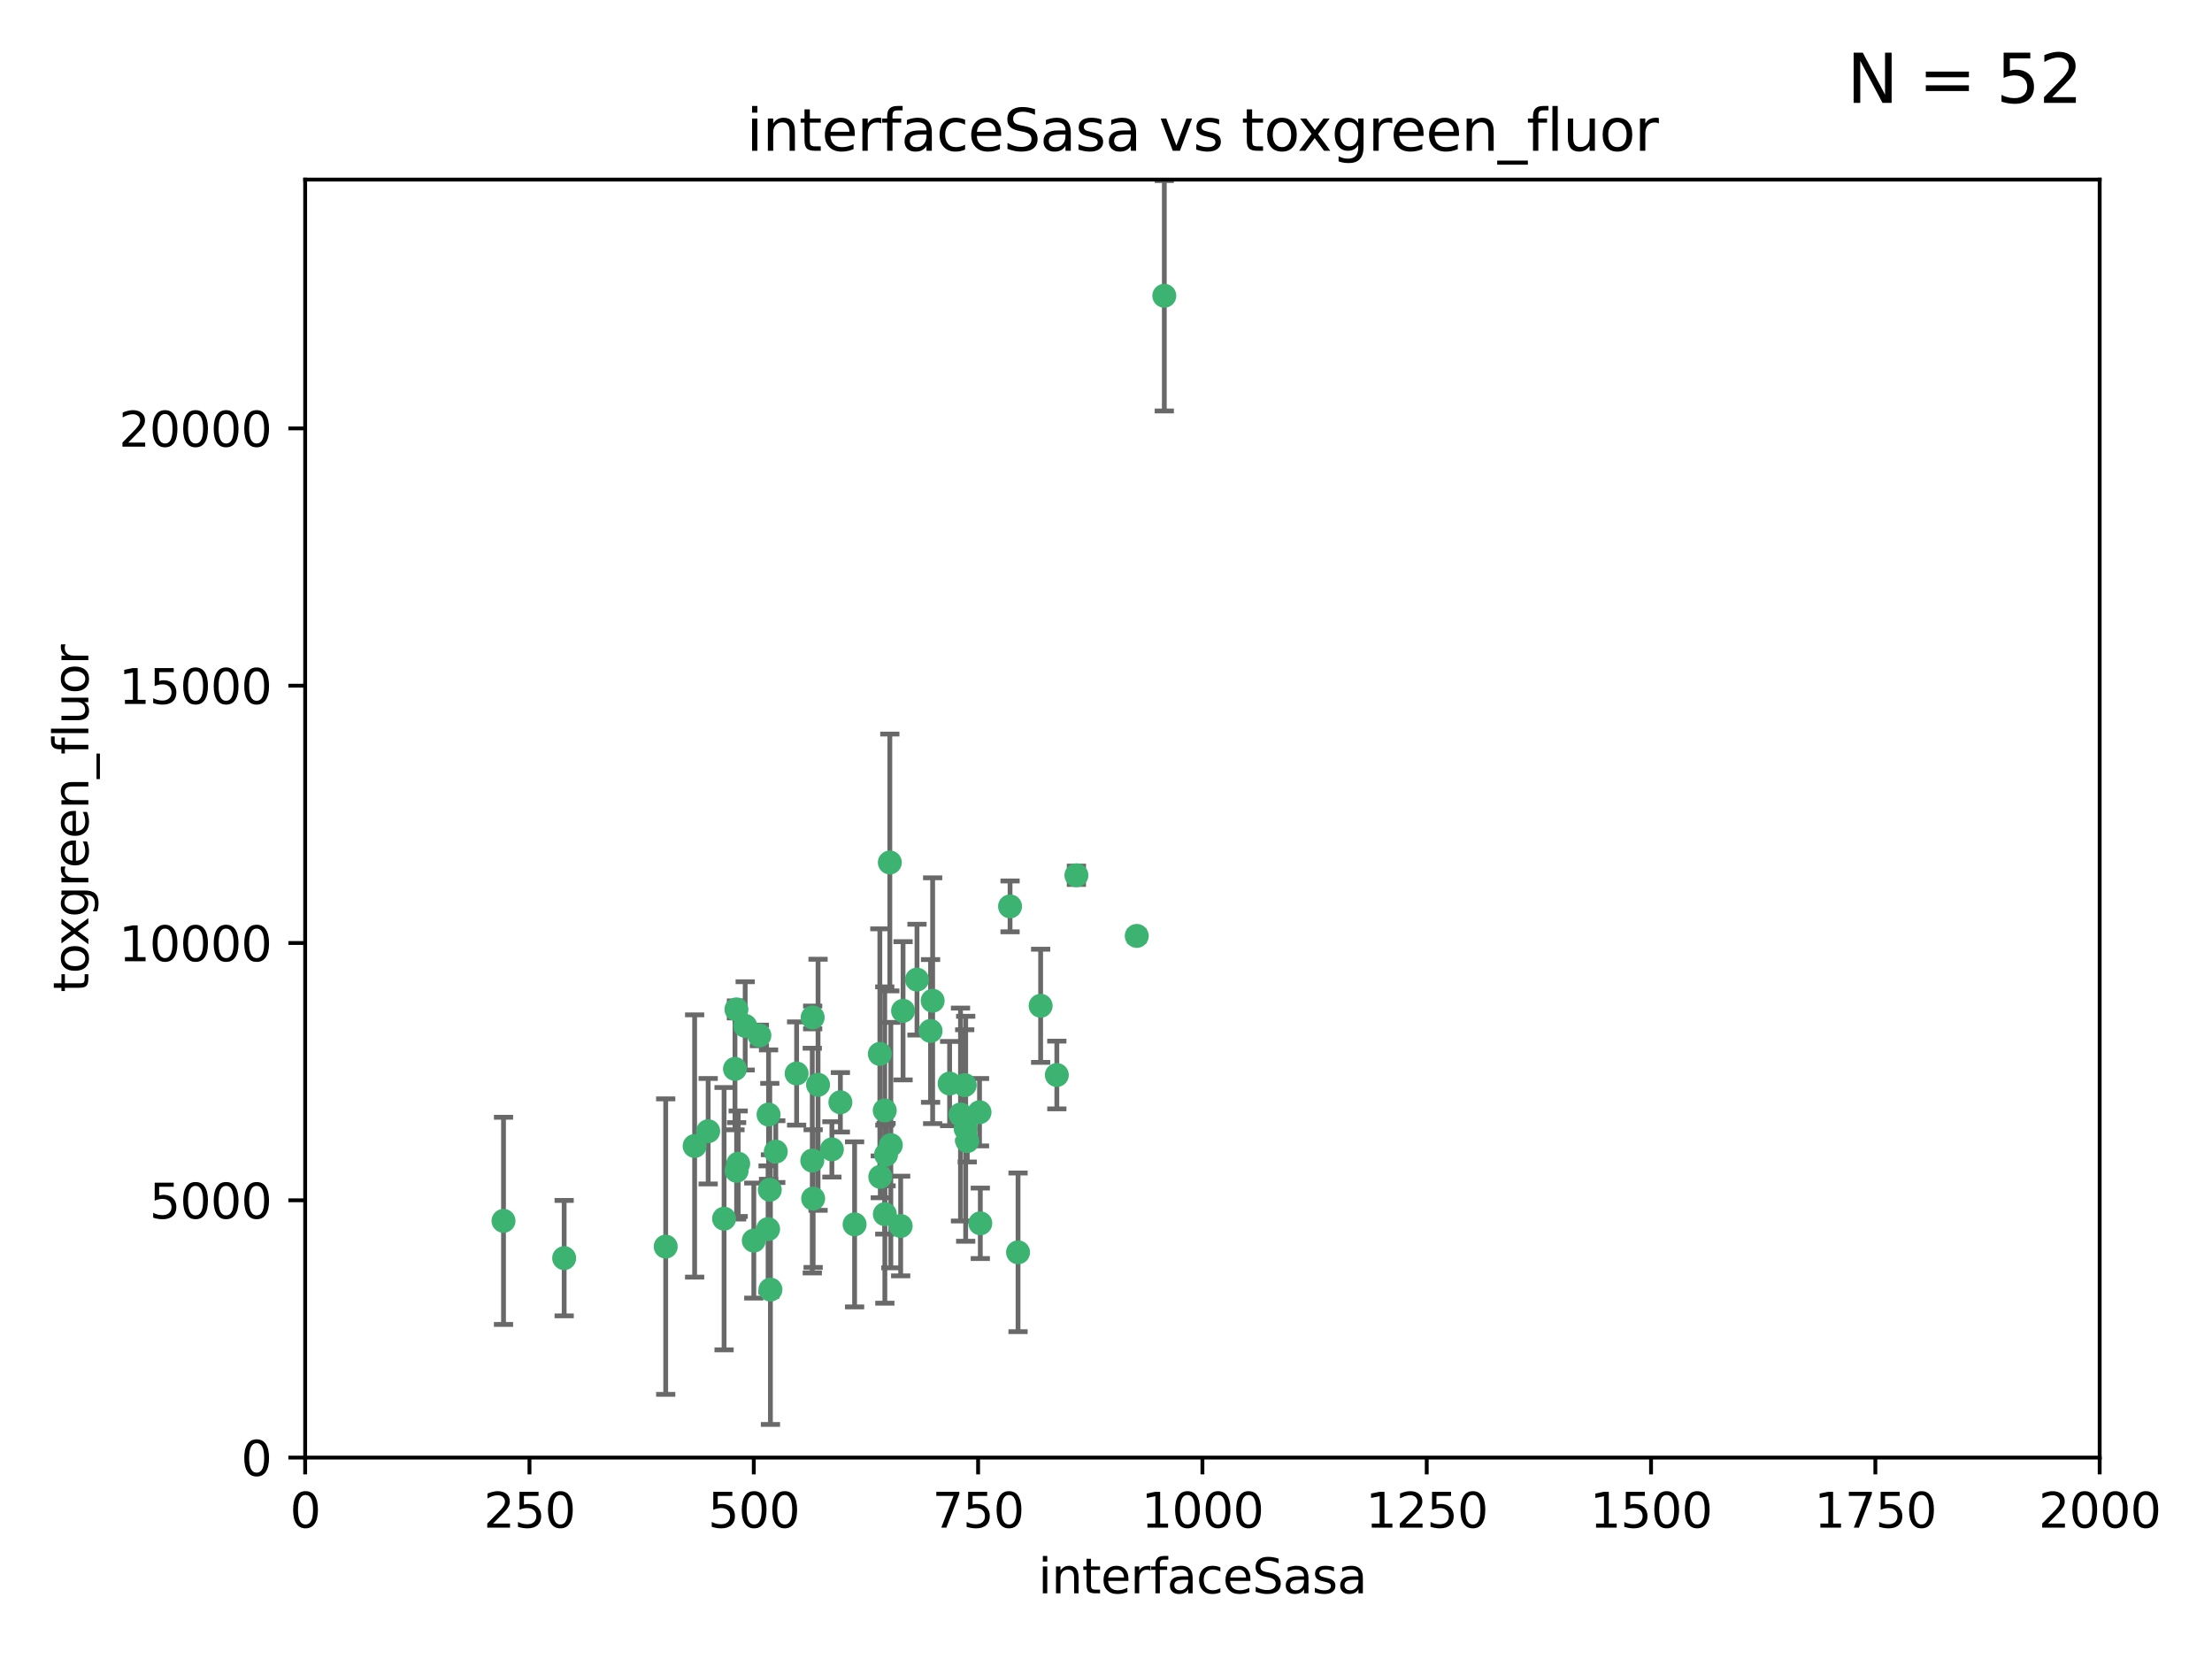 <?xml version="1.0" encoding="utf-8" standalone="no"?>
<!DOCTYPE svg PUBLIC "-//W3C//DTD SVG 1.1//EN"
  "http://www.w3.org/Graphics/SVG/1.1/DTD/svg11.dtd">
<svg xmlns:xlink="http://www.w3.org/1999/xlink" width="460.8pt" height="345.6pt" viewBox="0 0 460.8 345.6" xmlns="http://www.w3.org/2000/svg" version="1.1">
 <defs>
  <style type="text/css">*{stroke-linejoin: round; stroke-linecap: butt}</style>
 </defs>
 <g id="figure_1">
  <g id="patch_1">
   <path d="M 0 345.6 
L 460.8 345.6 
L 460.8 0 
L 0 0 
z
" style="fill: #ffffff"/>
  </g>
  <g id="axes_1">
   <g id="patch_2">
    <path d="M 63.571 303.64 
L 437.4 303.64 
L 437.4 37.411 
L 63.571 37.411 
z
" style="fill: #ffffff"/>
   </g>
   <g id="PathCollection_1">
    <defs>
     <path id="mbd1abf77a3" d="M 0 1.118 
C 0.297 1.118 0.581 1 0.791 0.791 
C 1 0.581 1.118 0.297 1.118 0 
C 1.118 -0.297 1 -0.581 0.791 -0.791 
C 0.581 -1 0.297 -1.118 0 -1.118 
C -0.297 -1.118 -0.581 -1 -0.791 -0.791 
C -1 -0.581 -1.118 -0.297 -1.118 0 
C -1.118 0.297 -1 0.581 -0.791 0.791 
C -0.581 1 -0.297 1.118 0 1.118 
z
" style="stroke: #3cb371"/>
    </defs>
    <g clip-path="url(#p989063dfc0)">
     <use xlink:href="#mbd1abf77a3" x="242.546" y="61.614" style="fill: #3cb371; stroke: #3cb371"/>
     <use xlink:href="#mbd1abf77a3" x="224.235" y="182.332" style="fill: #3cb371; stroke: #3cb371"/>
     <use xlink:href="#mbd1abf77a3" x="212.077" y="260.882" style="fill: #3cb371; stroke: #3cb371"/>
     <use xlink:href="#mbd1abf77a3" x="201.501" y="237.705" style="fill: #3cb371; stroke: #3cb371"/>
     <use xlink:href="#mbd1abf77a3" x="216.785" y="209.523" style="fill: #3cb371; stroke: #3cb371"/>
     <use xlink:href="#mbd1abf77a3" x="220.157" y="223.946" style="fill: #3cb371; stroke: #3cb371"/>
     <use xlink:href="#mbd1abf77a3" x="160.361" y="247.854" style="fill: #3cb371; stroke: #3cb371"/>
     <use xlink:href="#mbd1abf77a3" x="188.124" y="210.567" style="fill: #3cb371; stroke: #3cb371"/>
     <use xlink:href="#mbd1abf77a3" x="236.807" y="194.97" style="fill: #3cb371; stroke: #3cb371"/>
     <use xlink:href="#mbd1abf77a3" x="150.838" y="253.874" style="fill: #3cb371; stroke: #3cb371"/>
     <use xlink:href="#mbd1abf77a3" x="183.29" y="219.551" style="fill: #3cb371; stroke: #3cb371"/>
     <use xlink:href="#mbd1abf77a3" x="204.215" y="254.837" style="fill: #3cb371; stroke: #3cb371"/>
     <use xlink:href="#mbd1abf77a3" x="184.309" y="231.332" style="fill: #3cb371; stroke: #3cb371"/>
     <use xlink:href="#mbd1abf77a3" x="201.17" y="235.142" style="fill: #3cb371; stroke: #3cb371"/>
     <use xlink:href="#mbd1abf77a3" x="197.821" y="225.726" style="fill: #3cb371; stroke: #3cb371"/>
     <use xlink:href="#mbd1abf77a3" x="178.028" y="255.06" style="fill: #3cb371; stroke: #3cb371"/>
     <use xlink:href="#mbd1abf77a3" x="175.066" y="229.629" style="fill: #3cb371; stroke: #3cb371"/>
     <use xlink:href="#mbd1abf77a3" x="193.852" y="214.763" style="fill: #3cb371; stroke: #3cb371"/>
     <use xlink:href="#mbd1abf77a3" x="183.381" y="245.158" style="fill: #3cb371; stroke: #3cb371"/>
     <use xlink:href="#mbd1abf77a3" x="153.451" y="243.9" style="fill: #3cb371; stroke: #3cb371"/>
     <use xlink:href="#mbd1abf77a3" x="169.213" y="241.77" style="fill: #3cb371; stroke: #3cb371"/>
     <use xlink:href="#mbd1abf77a3" x="184.581" y="240.53" style="fill: #3cb371; stroke: #3cb371"/>
     <use xlink:href="#mbd1abf77a3" x="184.331" y="252.93" style="fill: #3cb371; stroke: #3cb371"/>
     <use xlink:href="#mbd1abf77a3" x="158.193" y="215.703" style="fill: #3cb371; stroke: #3cb371"/>
     <use xlink:href="#mbd1abf77a3" x="191.024" y="204.074" style="fill: #3cb371; stroke: #3cb371"/>
     <use xlink:href="#mbd1abf77a3" x="170.415" y="225.982" style="fill: #3cb371; stroke: #3cb371"/>
     <use xlink:href="#mbd1abf77a3" x="160.494" y="268.646" style="fill: #3cb371; stroke: #3cb371"/>
     <use xlink:href="#mbd1abf77a3" x="185.576" y="238.546" style="fill: #3cb371; stroke: #3cb371"/>
     <use xlink:href="#mbd1abf77a3" x="161.606" y="239.903" style="fill: #3cb371; stroke: #3cb371"/>
     <use xlink:href="#mbd1abf77a3" x="210.413" y="188.817" style="fill: #3cb371; stroke: #3cb371"/>
     <use xlink:href="#mbd1abf77a3" x="169.294" y="211.954" style="fill: #3cb371; stroke: #3cb371"/>
     <use xlink:href="#mbd1abf77a3" x="147.524" y="235.652" style="fill: #3cb371; stroke: #3cb371"/>
     <use xlink:href="#mbd1abf77a3" x="187.626" y="255.398" style="fill: #3cb371; stroke: #3cb371"/>
     <use xlink:href="#mbd1abf77a3" x="194.288" y="208.467" style="fill: #3cb371; stroke: #3cb371"/>
     <use xlink:href="#mbd1abf77a3" x="155.238" y="213.709" style="fill: #3cb371; stroke: #3cb371"/>
     <use xlink:href="#mbd1abf77a3" x="153.778" y="242.42" style="fill: #3cb371; stroke: #3cb371"/>
     <use xlink:href="#mbd1abf77a3" x="200.09" y="232.178" style="fill: #3cb371; stroke: #3cb371"/>
     <use xlink:href="#mbd1abf77a3" x="169.393" y="249.688" style="fill: #3cb371; stroke: #3cb371"/>
     <use xlink:href="#mbd1abf77a3" x="157.032" y="258.434" style="fill: #3cb371; stroke: #3cb371"/>
     <use xlink:href="#mbd1abf77a3" x="138.681" y="259.693" style="fill: #3cb371; stroke: #3cb371"/>
     <use xlink:href="#mbd1abf77a3" x="204.052" y="231.695" style="fill: #3cb371; stroke: #3cb371"/>
     <use xlink:href="#mbd1abf77a3" x="144.707" y="238.73" style="fill: #3cb371; stroke: #3cb371"/>
     <use xlink:href="#mbd1abf77a3" x="160.006" y="256.045" style="fill: #3cb371; stroke: #3cb371"/>
     <use xlink:href="#mbd1abf77a3" x="104.891" y="254.326" style="fill: #3cb371; stroke: #3cb371"/>
     <use xlink:href="#mbd1abf77a3" x="173.297" y="239.436" style="fill: #3cb371; stroke: #3cb371"/>
     <use xlink:href="#mbd1abf77a3" x="165.952" y="223.629" style="fill: #3cb371; stroke: #3cb371"/>
     <use xlink:href="#mbd1abf77a3" x="185.368" y="179.671" style="fill: #3cb371; stroke: #3cb371"/>
     <use xlink:href="#mbd1abf77a3" x="200.968" y="226.048" style="fill: #3cb371; stroke: #3cb371"/>
     <use xlink:href="#mbd1abf77a3" x="153.109" y="222.67" style="fill: #3cb371; stroke: #3cb371"/>
     <use xlink:href="#mbd1abf77a3" x="153.414" y="210.275" style="fill: #3cb371; stroke: #3cb371"/>
     <use xlink:href="#mbd1abf77a3" x="117.526" y="262.091" style="fill: #3cb371; stroke: #3cb371"/>
     <use xlink:href="#mbd1abf77a3" x="160.105" y="232.185" style="fill: #3cb371; stroke: #3cb371"/>
    </g>
   </g>
   <g id="matplotlib.axis_1">
    <g id="xtick_1">
     <g id="line2d_1">
      <defs>
       <path id="m4f64fc9a92" d="M 0 0 
L 0 3.5 
" style="stroke: #000000; stroke-width: 0.8"/>
      </defs>
      <g>
       <use xlink:href="#m4f64fc9a92" x="63.571" y="303.64" style="stroke: #000000; stroke-width: 0.8"/>
      </g>
     </g>
     <g id="text_1">
      <!-- 0 -->
      <g transform="translate(60.39 318.238)scale(0.1 -0.1)">
       <defs>
        <path id="DejaVuSans-30" d="M 2034 4250 
Q 1547 4250 1301 3770 
Q 1056 3291 1056 2328 
Q 1056 1369 1301 889 
Q 1547 409 2034 409 
Q 2525 409 2770 889 
Q 3016 1369 3016 2328 
Q 3016 3291 2770 3770 
Q 2525 4250 2034 4250 
z
M 2034 4750 
Q 2819 4750 3233 4129 
Q 3647 3509 3647 2328 
Q 3647 1150 3233 529 
Q 2819 -91 2034 -91 
Q 1250 -91 836 529 
Q 422 1150 422 2328 
Q 422 3509 836 4129 
Q 1250 4750 2034 4750 
z
" transform="scale(0.016)"/>
       </defs>
       <use xlink:href="#DejaVuSans-30"/>
      </g>
     </g>
    </g>
    <g id="xtick_2">
     <g id="line2d_2">
      <g>
       <use xlink:href="#m4f64fc9a92" x="110.3" y="303.64" style="stroke: #000000; stroke-width: 0.8"/>
      </g>
     </g>
     <g id="text_2">
      <!-- 250 -->
      <g transform="translate(100.756 318.238)scale(0.1 -0.1)">
       <defs>
        <path id="DejaVuSans-32" d="M 1228 531 
L 3431 531 
L 3431 0 
L 469 0 
L 469 531 
Q 828 903 1448 1529 
Q 2069 2156 2228 2338 
Q 2531 2678 2651 2914 
Q 2772 3150 2772 3378 
Q 2772 3750 2511 3984 
Q 2250 4219 1831 4219 
Q 1534 4219 1204 4116 
Q 875 4013 500 3803 
L 500 4441 
Q 881 4594 1212 4672 
Q 1544 4750 1819 4750 
Q 2544 4750 2975 4387 
Q 3406 4025 3406 3419 
Q 3406 3131 3298 2873 
Q 3191 2616 2906 2266 
Q 2828 2175 2409 1742 
Q 1991 1309 1228 531 
z
" transform="scale(0.016)"/>
        <path id="DejaVuSans-35" d="M 691 4666 
L 3169 4666 
L 3169 4134 
L 1269 4134 
L 1269 2991 
Q 1406 3038 1543 3061 
Q 1681 3084 1819 3084 
Q 2600 3084 3056 2656 
Q 3513 2228 3513 1497 
Q 3513 744 3044 326 
Q 2575 -91 1722 -91 
Q 1428 -91 1123 -41 
Q 819 9 494 109 
L 494 744 
Q 775 591 1075 516 
Q 1375 441 1709 441 
Q 2250 441 2565 725 
Q 2881 1009 2881 1497 
Q 2881 1984 2565 2268 
Q 2250 2553 1709 2553 
Q 1456 2553 1204 2497 
Q 953 2441 691 2322 
L 691 4666 
z
" transform="scale(0.016)"/>
       </defs>
       <use xlink:href="#DejaVuSans-32"/>
       <use xlink:href="#DejaVuSans-35" x="63.623"/>
       <use xlink:href="#DejaVuSans-30" x="127.246"/>
      </g>
     </g>
    </g>
    <g id="xtick_3">
     <g id="line2d_3">
      <g>
       <use xlink:href="#m4f64fc9a92" x="157.028" y="303.64" style="stroke: #000000; stroke-width: 0.8"/>
      </g>
     </g>
     <g id="text_3">
      <!-- 500 -->
      <g transform="translate(147.485 318.238)scale(0.1 -0.1)">
       <use xlink:href="#DejaVuSans-35"/>
       <use xlink:href="#DejaVuSans-30" x="63.623"/>
       <use xlink:href="#DejaVuSans-30" x="127.246"/>
      </g>
     </g>
    </g>
    <g id="xtick_4">
     <g id="line2d_4">
      <g>
       <use xlink:href="#m4f64fc9a92" x="203.757" y="303.64" style="stroke: #000000; stroke-width: 0.8"/>
      </g>
     </g>
     <g id="text_4">
      <!-- 750 -->
      <g transform="translate(194.213 318.238)scale(0.1 -0.1)">
       <defs>
        <path id="DejaVuSans-37" d="M 525 4666 
L 3525 4666 
L 3525 4397 
L 1831 0 
L 1172 0 
L 2766 4134 
L 525 4134 
L 525 4666 
z
" transform="scale(0.016)"/>
       </defs>
       <use xlink:href="#DejaVuSans-37"/>
       <use xlink:href="#DejaVuSans-35" x="63.623"/>
       <use xlink:href="#DejaVuSans-30" x="127.246"/>
      </g>
     </g>
    </g>
    <g id="xtick_5">
     <g id="line2d_5">
      <g>
       <use xlink:href="#m4f64fc9a92" x="250.486" y="303.64" style="stroke: #000000; stroke-width: 0.8"/>
      </g>
     </g>
     <g id="text_5">
      <!-- 1000 -->
      <g transform="translate(237.761 318.238)scale(0.1 -0.1)">
       <defs>
        <path id="DejaVuSans-31" d="M 794 531 
L 1825 531 
L 1825 4091 
L 703 3866 
L 703 4441 
L 1819 4666 
L 2450 4666 
L 2450 531 
L 3481 531 
L 3481 0 
L 794 0 
L 794 531 
z
" transform="scale(0.016)"/>
       </defs>
       <use xlink:href="#DejaVuSans-31"/>
       <use xlink:href="#DejaVuSans-30" x="63.623"/>
       <use xlink:href="#DejaVuSans-30" x="127.246"/>
       <use xlink:href="#DejaVuSans-30" x="190.869"/>
      </g>
     </g>
    </g>
    <g id="xtick_6">
     <g id="line2d_6">
      <g>
       <use xlink:href="#m4f64fc9a92" x="297.214" y="303.64" style="stroke: #000000; stroke-width: 0.8"/>
      </g>
     </g>
     <g id="text_6">
      <!-- 1250 -->
      <g transform="translate(284.489 318.238)scale(0.1 -0.1)">
       <use xlink:href="#DejaVuSans-31"/>
       <use xlink:href="#DejaVuSans-32" x="63.623"/>
       <use xlink:href="#DejaVuSans-35" x="127.246"/>
       <use xlink:href="#DejaVuSans-30" x="190.869"/>
      </g>
     </g>
    </g>
    <g id="xtick_7">
     <g id="line2d_7">
      <g>
       <use xlink:href="#m4f64fc9a92" x="343.943" y="303.64" style="stroke: #000000; stroke-width: 0.8"/>
      </g>
     </g>
     <g id="text_7">
      <!-- 1500 -->
      <g transform="translate(331.218 318.238)scale(0.1 -0.1)">
       <use xlink:href="#DejaVuSans-31"/>
       <use xlink:href="#DejaVuSans-35" x="63.623"/>
       <use xlink:href="#DejaVuSans-30" x="127.246"/>
       <use xlink:href="#DejaVuSans-30" x="190.869"/>
      </g>
     </g>
    </g>
    <g id="xtick_8">
     <g id="line2d_8">
      <g>
       <use xlink:href="#m4f64fc9a92" x="390.671" y="303.64" style="stroke: #000000; stroke-width: 0.8"/>
      </g>
     </g>
     <g id="text_8">
      <!-- 1750 -->
      <g transform="translate(377.946 318.238)scale(0.1 -0.1)">
       <use xlink:href="#DejaVuSans-31"/>
       <use xlink:href="#DejaVuSans-37" x="63.623"/>
       <use xlink:href="#DejaVuSans-35" x="127.246"/>
       <use xlink:href="#DejaVuSans-30" x="190.869"/>
      </g>
     </g>
    </g>
    <g id="xtick_9">
     <g id="line2d_9">
      <g>
       <use xlink:href="#m4f64fc9a92" x="437.4" y="303.64" style="stroke: #000000; stroke-width: 0.8"/>
      </g>
     </g>
     <g id="text_9">
      <!-- 2000 -->
      <g transform="translate(424.675 318.238)scale(0.1 -0.1)">
       <use xlink:href="#DejaVuSans-32"/>
       <use xlink:href="#DejaVuSans-30" x="63.623"/>
       <use xlink:href="#DejaVuSans-30" x="127.246"/>
       <use xlink:href="#DejaVuSans-30" x="190.869"/>
      </g>
     </g>
    </g>
    <g id="text_10">
     <!-- interfaceSasa -->
     <g transform="translate(216.279 331.917)scale(0.1 -0.1)">
      <defs>
       <path id="DejaVuSans-69" d="M 603 3500 
L 1178 3500 
L 1178 0 
L 603 0 
L 603 3500 
z
M 603 4863 
L 1178 4863 
L 1178 4134 
L 603 4134 
L 603 4863 
z
" transform="scale(0.016)"/>
       <path id="DejaVuSans-6e" d="M 3513 2113 
L 3513 0 
L 2938 0 
L 2938 2094 
Q 2938 2591 2744 2837 
Q 2550 3084 2163 3084 
Q 1697 3084 1428 2787 
Q 1159 2491 1159 1978 
L 1159 0 
L 581 0 
L 581 3500 
L 1159 3500 
L 1159 2956 
Q 1366 3272 1645 3428 
Q 1925 3584 2291 3584 
Q 2894 3584 3203 3211 
Q 3513 2838 3513 2113 
z
" transform="scale(0.016)"/>
       <path id="DejaVuSans-74" d="M 1172 4494 
L 1172 3500 
L 2356 3500 
L 2356 3053 
L 1172 3053 
L 1172 1153 
Q 1172 725 1289 603 
Q 1406 481 1766 481 
L 2356 481 
L 2356 0 
L 1766 0 
Q 1100 0 847 248 
Q 594 497 594 1153 
L 594 3053 
L 172 3053 
L 172 3500 
L 594 3500 
L 594 4494 
L 1172 4494 
z
" transform="scale(0.016)"/>
       <path id="DejaVuSans-65" d="M 3597 1894 
L 3597 1613 
L 953 1613 
Q 991 1019 1311 708 
Q 1631 397 2203 397 
Q 2534 397 2845 478 
Q 3156 559 3463 722 
L 3463 178 
Q 3153 47 2828 -22 
Q 2503 -91 2169 -91 
Q 1331 -91 842 396 
Q 353 884 353 1716 
Q 353 2575 817 3079 
Q 1281 3584 2069 3584 
Q 2775 3584 3186 3129 
Q 3597 2675 3597 1894 
z
M 3022 2063 
Q 3016 2534 2758 2815 
Q 2500 3097 2075 3097 
Q 1594 3097 1305 2825 
Q 1016 2553 972 2059 
L 3022 2063 
z
" transform="scale(0.016)"/>
       <path id="DejaVuSans-72" d="M 2631 2963 
Q 2534 3019 2420 3045 
Q 2306 3072 2169 3072 
Q 1681 3072 1420 2755 
Q 1159 2438 1159 1844 
L 1159 0 
L 581 0 
L 581 3500 
L 1159 3500 
L 1159 2956 
Q 1341 3275 1631 3429 
Q 1922 3584 2338 3584 
Q 2397 3584 2469 3576 
Q 2541 3569 2628 3553 
L 2631 2963 
z
" transform="scale(0.016)"/>
       <path id="DejaVuSans-66" d="M 2375 4863 
L 2375 4384 
L 1825 4384 
Q 1516 4384 1395 4259 
Q 1275 4134 1275 3809 
L 1275 3500 
L 2222 3500 
L 2222 3053 
L 1275 3053 
L 1275 0 
L 697 0 
L 697 3053 
L 147 3053 
L 147 3500 
L 697 3500 
L 697 3744 
Q 697 4328 969 4595 
Q 1241 4863 1831 4863 
L 2375 4863 
z
" transform="scale(0.016)"/>
       <path id="DejaVuSans-61" d="M 2194 1759 
Q 1497 1759 1228 1600 
Q 959 1441 959 1056 
Q 959 750 1161 570 
Q 1363 391 1709 391 
Q 2188 391 2477 730 
Q 2766 1069 2766 1631 
L 2766 1759 
L 2194 1759 
z
M 3341 1997 
L 3341 0 
L 2766 0 
L 2766 531 
Q 2569 213 2275 61 
Q 1981 -91 1556 -91 
Q 1019 -91 701 211 
Q 384 513 384 1019 
Q 384 1609 779 1909 
Q 1175 2209 1959 2209 
L 2766 2209 
L 2766 2266 
Q 2766 2663 2505 2880 
Q 2244 3097 1772 3097 
Q 1472 3097 1187 3025 
Q 903 2953 641 2809 
L 641 3341 
Q 956 3463 1253 3523 
Q 1550 3584 1831 3584 
Q 2591 3584 2966 3190 
Q 3341 2797 3341 1997 
z
" transform="scale(0.016)"/>
       <path id="DejaVuSans-63" d="M 3122 3366 
L 3122 2828 
Q 2878 2963 2633 3030 
Q 2388 3097 2138 3097 
Q 1578 3097 1268 2742 
Q 959 2388 959 1747 
Q 959 1106 1268 751 
Q 1578 397 2138 397 
Q 2388 397 2633 464 
Q 2878 531 3122 666 
L 3122 134 
Q 2881 22 2623 -34 
Q 2366 -91 2075 -91 
Q 1284 -91 818 406 
Q 353 903 353 1747 
Q 353 2603 823 3093 
Q 1294 3584 2113 3584 
Q 2378 3584 2631 3529 
Q 2884 3475 3122 3366 
z
" transform="scale(0.016)"/>
       <path id="DejaVuSans-53" d="M 3425 4513 
L 3425 3897 
Q 3066 4069 2747 4153 
Q 2428 4238 2131 4238 
Q 1616 4238 1336 4038 
Q 1056 3838 1056 3469 
Q 1056 3159 1242 3001 
Q 1428 2844 1947 2747 
L 2328 2669 
Q 3034 2534 3370 2195 
Q 3706 1856 3706 1288 
Q 3706 609 3251 259 
Q 2797 -91 1919 -91 
Q 1588 -91 1214 -16 
Q 841 59 441 206 
L 441 856 
Q 825 641 1194 531 
Q 1563 422 1919 422 
Q 2459 422 2753 634 
Q 3047 847 3047 1241 
Q 3047 1584 2836 1778 
Q 2625 1972 2144 2069 
L 1759 2144 
Q 1053 2284 737 2584 
Q 422 2884 422 3419 
Q 422 4038 858 4394 
Q 1294 4750 2059 4750 
Q 2388 4750 2728 4690 
Q 3069 4631 3425 4513 
z
" transform="scale(0.016)"/>
       <path id="DejaVuSans-73" d="M 2834 3397 
L 2834 2853 
Q 2591 2978 2328 3040 
Q 2066 3103 1784 3103 
Q 1356 3103 1142 2972 
Q 928 2841 928 2578 
Q 928 2378 1081 2264 
Q 1234 2150 1697 2047 
L 1894 2003 
Q 2506 1872 2764 1633 
Q 3022 1394 3022 966 
Q 3022 478 2636 193 
Q 2250 -91 1575 -91 
Q 1294 -91 989 -36 
Q 684 19 347 128 
L 347 722 
Q 666 556 975 473 
Q 1284 391 1588 391 
Q 1994 391 2212 530 
Q 2431 669 2431 922 
Q 2431 1156 2273 1281 
Q 2116 1406 1581 1522 
L 1381 1569 
Q 847 1681 609 1914 
Q 372 2147 372 2553 
Q 372 3047 722 3315 
Q 1072 3584 1716 3584 
Q 2034 3584 2315 3537 
Q 2597 3491 2834 3397 
z
" transform="scale(0.016)"/>
      </defs>
      <use xlink:href="#DejaVuSans-69"/>
      <use xlink:href="#DejaVuSans-6e" x="27.783"/>
      <use xlink:href="#DejaVuSans-74" x="91.162"/>
      <use xlink:href="#DejaVuSans-65" x="130.371"/>
      <use xlink:href="#DejaVuSans-72" x="191.895"/>
      <use xlink:href="#DejaVuSans-66" x="233.008"/>
      <use xlink:href="#DejaVuSans-61" x="268.213"/>
      <use xlink:href="#DejaVuSans-63" x="329.492"/>
      <use xlink:href="#DejaVuSans-65" x="384.473"/>
      <use xlink:href="#DejaVuSans-53" x="445.996"/>
      <use xlink:href="#DejaVuSans-61" x="509.473"/>
      <use xlink:href="#DejaVuSans-73" x="570.752"/>
      <use xlink:href="#DejaVuSans-61" x="622.852"/>
     </g>
    </g>
   </g>
   <g id="matplotlib.axis_2">
    <g id="ytick_1">
     <g id="line2d_10">
      <defs>
       <path id="mb8361e9a01" d="M 0 0 
L -3.5 0 
" style="stroke: #000000; stroke-width: 0.8"/>
      </defs>
      <g>
       <use xlink:href="#mb8361e9a01" x="63.571" y="303.64" style="stroke: #000000; stroke-width: 0.8"/>
      </g>
     </g>
     <g id="text_11">
      <!-- 0 -->
      <g transform="translate(50.209 307.439)scale(0.1 -0.1)">
       <use xlink:href="#DejaVuSans-30"/>
      </g>
     </g>
    </g>
    <g id="ytick_2">
     <g id="line2d_11">
      <g>
       <use xlink:href="#mb8361e9a01" x="63.571" y="250.04" style="stroke: #000000; stroke-width: 0.8"/>
      </g>
     </g>
     <g id="text_12">
      <!-- 5000 -->
      <g transform="translate(31.121 253.84)scale(0.1 -0.1)">
       <use xlink:href="#DejaVuSans-35"/>
       <use xlink:href="#DejaVuSans-30" x="63.623"/>
       <use xlink:href="#DejaVuSans-30" x="127.246"/>
       <use xlink:href="#DejaVuSans-30" x="190.869"/>
      </g>
     </g>
    </g>
    <g id="ytick_3">
     <g id="line2d_12">
      <g>
       <use xlink:href="#mb8361e9a01" x="63.571" y="196.441" style="stroke: #000000; stroke-width: 0.8"/>
      </g>
     </g>
     <g id="text_13">
      <!-- 10000 -->
      <g transform="translate(24.759 200.24)scale(0.1 -0.1)">
       <use xlink:href="#DejaVuSans-31"/>
       <use xlink:href="#DejaVuSans-30" x="63.623"/>
       <use xlink:href="#DejaVuSans-30" x="127.246"/>
       <use xlink:href="#DejaVuSans-30" x="190.869"/>
       <use xlink:href="#DejaVuSans-30" x="254.492"/>
      </g>
     </g>
    </g>
    <g id="ytick_4">
     <g id="line2d_13">
      <g>
       <use xlink:href="#mb8361e9a01" x="63.571" y="142.841" style="stroke: #000000; stroke-width: 0.8"/>
      </g>
     </g>
     <g id="text_14">
      <!-- 15000 -->
      <g transform="translate(24.759 146.64)scale(0.1 -0.1)">
       <use xlink:href="#DejaVuSans-31"/>
       <use xlink:href="#DejaVuSans-35" x="63.623"/>
       <use xlink:href="#DejaVuSans-30" x="127.246"/>
       <use xlink:href="#DejaVuSans-30" x="190.869"/>
       <use xlink:href="#DejaVuSans-30" x="254.492"/>
      </g>
     </g>
    </g>
    <g id="ytick_5">
     <g id="line2d_14">
      <g>
       <use xlink:href="#mb8361e9a01" x="63.571" y="89.242" style="stroke: #000000; stroke-width: 0.8"/>
      </g>
     </g>
     <g id="text_15">
      <!-- 20000 -->
      <g transform="translate(24.759 93.041)scale(0.1 -0.1)">
       <use xlink:href="#DejaVuSans-32"/>
       <use xlink:href="#DejaVuSans-30" x="63.623"/>
       <use xlink:href="#DejaVuSans-30" x="127.246"/>
       <use xlink:href="#DejaVuSans-30" x="190.869"/>
       <use xlink:href="#DejaVuSans-30" x="254.492"/>
      </g>
     </g>
    </g>
    <g id="text_16">
     <!-- toxgreen_fluor -->
     <g transform="translate(18.401 206.72)rotate(-90)scale(0.1 -0.1)">
      <defs>
       <path id="DejaVuSans-6f" d="M 1959 3097 
Q 1497 3097 1228 2736 
Q 959 2375 959 1747 
Q 959 1119 1226 758 
Q 1494 397 1959 397 
Q 2419 397 2687 759 
Q 2956 1122 2956 1747 
Q 2956 2369 2687 2733 
Q 2419 3097 1959 3097 
z
M 1959 3584 
Q 2709 3584 3137 3096 
Q 3566 2609 3566 1747 
Q 3566 888 3137 398 
Q 2709 -91 1959 -91 
Q 1206 -91 779 398 
Q 353 888 353 1747 
Q 353 2609 779 3096 
Q 1206 3584 1959 3584 
z
" transform="scale(0.016)"/>
       <path id="DejaVuSans-78" d="M 3513 3500 
L 2247 1797 
L 3578 0 
L 2900 0 
L 1881 1375 
L 863 0 
L 184 0 
L 1544 1831 
L 300 3500 
L 978 3500 
L 1906 2253 
L 2834 3500 
L 3513 3500 
z
" transform="scale(0.016)"/>
       <path id="DejaVuSans-67" d="M 2906 1791 
Q 2906 2416 2648 2759 
Q 2391 3103 1925 3103 
Q 1463 3103 1205 2759 
Q 947 2416 947 1791 
Q 947 1169 1205 825 
Q 1463 481 1925 481 
Q 2391 481 2648 825 
Q 2906 1169 2906 1791 
z
M 3481 434 
Q 3481 -459 3084 -895 
Q 2688 -1331 1869 -1331 
Q 1566 -1331 1297 -1286 
Q 1028 -1241 775 -1147 
L 775 -588 
Q 1028 -725 1275 -790 
Q 1522 -856 1778 -856 
Q 2344 -856 2625 -561 
Q 2906 -266 2906 331 
L 2906 616 
Q 2728 306 2450 153 
Q 2172 0 1784 0 
Q 1141 0 747 490 
Q 353 981 353 1791 
Q 353 2603 747 3093 
Q 1141 3584 1784 3584 
Q 2172 3584 2450 3431 
Q 2728 3278 2906 2969 
L 2906 3500 
L 3481 3500 
L 3481 434 
z
" transform="scale(0.016)"/>
       <path id="DejaVuSans-5f" d="M 3263 -1063 
L 3263 -1509 
L -63 -1509 
L -63 -1063 
L 3263 -1063 
z
" transform="scale(0.016)"/>
       <path id="DejaVuSans-6c" d="M 603 4863 
L 1178 4863 
L 1178 0 
L 603 0 
L 603 4863 
z
" transform="scale(0.016)"/>
       <path id="DejaVuSans-75" d="M 544 1381 
L 544 3500 
L 1119 3500 
L 1119 1403 
Q 1119 906 1312 657 
Q 1506 409 1894 409 
Q 2359 409 2629 706 
Q 2900 1003 2900 1516 
L 2900 3500 
L 3475 3500 
L 3475 0 
L 2900 0 
L 2900 538 
Q 2691 219 2414 64 
Q 2138 -91 1772 -91 
Q 1169 -91 856 284 
Q 544 659 544 1381 
z
M 1991 3584 
L 1991 3584 
z
" transform="scale(0.016)"/>
      </defs>
      <use xlink:href="#DejaVuSans-74"/>
      <use xlink:href="#DejaVuSans-6f" x="39.209"/>
      <use xlink:href="#DejaVuSans-78" x="97.266"/>
      <use xlink:href="#DejaVuSans-67" x="156.445"/>
      <use xlink:href="#DejaVuSans-72" x="219.922"/>
      <use xlink:href="#DejaVuSans-65" x="258.785"/>
      <use xlink:href="#DejaVuSans-65" x="320.309"/>
      <use xlink:href="#DejaVuSans-6e" x="381.832"/>
      <use xlink:href="#DejaVuSans-5f" x="445.211"/>
      <use xlink:href="#DejaVuSans-66" x="495.211"/>
      <use xlink:href="#DejaVuSans-6c" x="530.416"/>
      <use xlink:href="#DejaVuSans-75" x="558.199"/>
      <use xlink:href="#DejaVuSans-6f" x="621.578"/>
      <use xlink:href="#DejaVuSans-72" x="682.76"/>
     </g>
    </g>
   </g>
   <g id="LineCollection_1">
    <path d="M 242.546 85.61 
L 242.546 37.617 
" clip-path="url(#p989063dfc0)" style="fill: none; stroke: #696969"/>
    <path d="M 224.235 184.246 
L 224.235 180.418 
" clip-path="url(#p989063dfc0)" style="fill: none; stroke: #696969"/>
    <path d="M 212.077 277.405 
L 212.077 244.359 
" clip-path="url(#p989063dfc0)" style="fill: none; stroke: #696969"/>
    <path d="M 201.501 242.055 
L 201.501 233.355 
" clip-path="url(#p989063dfc0)" style="fill: none; stroke: #696969"/>
    <path d="M 216.785 221.309 
L 216.785 197.738 
" clip-path="url(#p989063dfc0)" style="fill: none; stroke: #696969"/>
    <path d="M 220.157 231 
L 220.157 216.893 
" clip-path="url(#p989063dfc0)" style="fill: none; stroke: #696969"/>
    <path d="M 160.361 270.017 
L 160.361 225.69 
" clip-path="url(#p989063dfc0)" style="fill: none; stroke: #696969"/>
    <path d="M 188.124 224.966 
L 188.124 196.167 
" clip-path="url(#p989063dfc0)" style="fill: none; stroke: #696969"/>
    <path d="M 236.807 196.069 
L 236.807 193.871 
" clip-path="url(#p989063dfc0)" style="fill: none; stroke: #696969"/>
    <path d="M 150.838 281.2 
L 150.838 226.547 
" clip-path="url(#p989063dfc0)" style="fill: none; stroke: #696969"/>
    <path d="M 183.29 245.607 
L 183.29 193.496 
" clip-path="url(#p989063dfc0)" style="fill: none; stroke: #696969"/>
    <path d="M 204.215 262.177 
L 204.215 247.498 
" clip-path="url(#p989063dfc0)" style="fill: none; stroke: #696969"/>
    <path d="M 184.309 257.083 
L 184.309 205.581 
" clip-path="url(#p989063dfc0)" style="fill: none; stroke: #696969"/>
    <path d="M 201.17 258.576 
L 201.17 211.708 
" clip-path="url(#p989063dfc0)" style="fill: none; stroke: #696969"/>
    <path d="M 197.821 234.503 
L 197.821 216.949 
" clip-path="url(#p989063dfc0)" style="fill: none; stroke: #696969"/>
    <path d="M 178.028 272.254 
L 178.028 237.865 
" clip-path="url(#p989063dfc0)" style="fill: none; stroke: #696969"/>
    <path d="M 175.066 235.82 
L 175.066 223.438 
" clip-path="url(#p989063dfc0)" style="fill: none; stroke: #696969"/>
    <path d="M 193.852 229.631 
L 193.852 199.894 
" clip-path="url(#p989063dfc0)" style="fill: none; stroke: #696969"/>
    <path d="M 183.381 249.512 
L 183.381 240.804 
" clip-path="url(#p989063dfc0)" style="fill: none; stroke: #696969"/>
    <path d="M 153.451 253.944 
L 153.451 233.856 
" clip-path="url(#p989063dfc0)" style="fill: none; stroke: #696969"/>
    <path d="M 169.213 265.181 
L 169.213 218.36 
" clip-path="url(#p989063dfc0)" style="fill: none; stroke: #696969"/>
    <path d="M 184.581 247.025 
L 184.581 234.035 
" clip-path="url(#p989063dfc0)" style="fill: none; stroke: #696969"/>
    <path d="M 184.331 271.48 
L 184.331 234.38 
" clip-path="url(#p989063dfc0)" style="fill: none; stroke: #696969"/>
    <path d="M 158.193 217.852 
L 158.193 213.554 
" clip-path="url(#p989063dfc0)" style="fill: none; stroke: #696969"/>
    <path d="M 191.024 215.616 
L 191.024 192.533 
" clip-path="url(#p989063dfc0)" style="fill: none; stroke: #696969"/>
    <path d="M 170.415 252.135 
L 170.415 199.829 
" clip-path="url(#p989063dfc0)" style="fill: none; stroke: #696969"/>
    <path d="M 160.494 296.735 
L 160.494 240.557 
" clip-path="url(#p989063dfc0)" style="fill: none; stroke: #696969"/>
    <path d="M 185.576 264.108 
L 185.576 212.985 
" clip-path="url(#p989063dfc0)" style="fill: none; stroke: #696969"/>
    <path d="M 161.606 246.339 
L 161.606 233.468 
" clip-path="url(#p989063dfc0)" style="fill: none; stroke: #696969"/>
    <path d="M 210.413 194.112 
L 210.413 183.522 
" clip-path="url(#p989063dfc0)" style="fill: none; stroke: #696969"/>
    <path d="M 169.294 214.326 
L 169.294 209.582 
" clip-path="url(#p989063dfc0)" style="fill: none; stroke: #696969"/>
    <path d="M 147.524 246.639 
L 147.524 224.665 
" clip-path="url(#p989063dfc0)" style="fill: none; stroke: #696969"/>
    <path d="M 187.626 265.779 
L 187.626 245.016 
" clip-path="url(#p989063dfc0)" style="fill: none; stroke: #696969"/>
    <path d="M 194.288 234.067 
L 194.288 182.867 
" clip-path="url(#p989063dfc0)" style="fill: none; stroke: #696969"/>
    <path d="M 155.238 222.902 
L 155.238 204.517 
" clip-path="url(#p989063dfc0)" style="fill: none; stroke: #696969"/>
    <path d="M 153.778 253.407 
L 153.778 231.433 
" clip-path="url(#p989063dfc0)" style="fill: none; stroke: #696969"/>
    <path d="M 200.09 254.353 
L 200.09 210.003 
" clip-path="url(#p989063dfc0)" style="fill: none; stroke: #696969"/>
    <path d="M 169.393 264.032 
L 169.393 235.343 
" clip-path="url(#p989063dfc0)" style="fill: none; stroke: #696969"/>
    <path d="M 157.032 270.418 
L 157.032 246.45 
" clip-path="url(#p989063dfc0)" style="fill: none; stroke: #696969"/>
    <path d="M 138.681 290.471 
L 138.681 228.914 
" clip-path="url(#p989063dfc0)" style="fill: none; stroke: #696969"/>
    <path d="M 204.052 238.714 
L 204.052 224.675 
" clip-path="url(#p989063dfc0)" style="fill: none; stroke: #696969"/>
    <path d="M 144.707 266.049 
L 144.707 211.412 
" clip-path="url(#p989063dfc0)" style="fill: none; stroke: #696969"/>
    <path d="M 160.006 269.213 
L 160.006 242.877 
" clip-path="url(#p989063dfc0)" style="fill: none; stroke: #696969"/>
    <path d="M 104.891 275.902 
L 104.891 232.749 
" clip-path="url(#p989063dfc0)" style="fill: none; stroke: #696969"/>
    <path d="M 173.297 245.198 
L 173.297 233.675 
" clip-path="url(#p989063dfc0)" style="fill: none; stroke: #696969"/>
    <path d="M 165.952 234.381 
L 165.952 212.876 
" clip-path="url(#p989063dfc0)" style="fill: none; stroke: #696969"/>
    <path d="M 185.368 206.424 
L 185.368 152.918 
" clip-path="url(#p989063dfc0)" style="fill: none; stroke: #696969"/>
    <path d="M 200.968 237.582 
L 200.968 214.514 
" clip-path="url(#p989063dfc0)" style="fill: none; stroke: #696969"/>
    <path d="M 153.109 235.358 
L 153.109 209.982 
" clip-path="url(#p989063dfc0)" style="fill: none; stroke: #696969"/>
    <path d="M 153.414 212.053 
L 153.414 208.496 
" clip-path="url(#p989063dfc0)" style="fill: none; stroke: #696969"/>
    <path d="M 117.526 274.111 
L 117.526 250.071 
" clip-path="url(#p989063dfc0)" style="fill: none; stroke: #696969"/>
    <path d="M 160.105 245.657 
L 160.105 218.714 
" clip-path="url(#p989063dfc0)" style="fill: none; stroke: #696969"/>
   </g>
   <g id="line2d_15">
    <defs>
     <path id="m95fd111149" d="M 2 0 
L -2 -0 
" style="stroke: #696969"/>
    </defs>
    <g clip-path="url(#p989063dfc0)">
     <use xlink:href="#m95fd111149" x="242.546" y="85.61" style="fill: #696969; stroke: #696969"/>
     <use xlink:href="#m95fd111149" x="224.235" y="184.246" style="fill: #696969; stroke: #696969"/>
     <use xlink:href="#m95fd111149" x="212.077" y="277.405" style="fill: #696969; stroke: #696969"/>
     <use xlink:href="#m95fd111149" x="201.501" y="242.055" style="fill: #696969; stroke: #696969"/>
     <use xlink:href="#m95fd111149" x="216.785" y="221.309" style="fill: #696969; stroke: #696969"/>
     <use xlink:href="#m95fd111149" x="220.157" y="231" style="fill: #696969; stroke: #696969"/>
     <use xlink:href="#m95fd111149" x="160.361" y="270.017" style="fill: #696969; stroke: #696969"/>
     <use xlink:href="#m95fd111149" x="188.124" y="224.966" style="fill: #696969; stroke: #696969"/>
     <use xlink:href="#m95fd111149" x="236.807" y="196.069" style="fill: #696969; stroke: #696969"/>
     <use xlink:href="#m95fd111149" x="150.838" y="281.2" style="fill: #696969; stroke: #696969"/>
     <use xlink:href="#m95fd111149" x="183.29" y="245.607" style="fill: #696969; stroke: #696969"/>
     <use xlink:href="#m95fd111149" x="204.215" y="262.177" style="fill: #696969; stroke: #696969"/>
     <use xlink:href="#m95fd111149" x="184.309" y="257.083" style="fill: #696969; stroke: #696969"/>
     <use xlink:href="#m95fd111149" x="201.17" y="258.576" style="fill: #696969; stroke: #696969"/>
     <use xlink:href="#m95fd111149" x="197.821" y="234.503" style="fill: #696969; stroke: #696969"/>
     <use xlink:href="#m95fd111149" x="178.028" y="272.254" style="fill: #696969; stroke: #696969"/>
     <use xlink:href="#m95fd111149" x="175.066" y="235.82" style="fill: #696969; stroke: #696969"/>
     <use xlink:href="#m95fd111149" x="193.852" y="229.631" style="fill: #696969; stroke: #696969"/>
     <use xlink:href="#m95fd111149" x="183.381" y="249.512" style="fill: #696969; stroke: #696969"/>
     <use xlink:href="#m95fd111149" x="153.451" y="253.944" style="fill: #696969; stroke: #696969"/>
     <use xlink:href="#m95fd111149" x="169.213" y="265.181" style="fill: #696969; stroke: #696969"/>
     <use xlink:href="#m95fd111149" x="184.581" y="247.025" style="fill: #696969; stroke: #696969"/>
     <use xlink:href="#m95fd111149" x="184.331" y="271.48" style="fill: #696969; stroke: #696969"/>
     <use xlink:href="#m95fd111149" x="158.193" y="217.852" style="fill: #696969; stroke: #696969"/>
     <use xlink:href="#m95fd111149" x="191.024" y="215.616" style="fill: #696969; stroke: #696969"/>
     <use xlink:href="#m95fd111149" x="170.415" y="252.135" style="fill: #696969; stroke: #696969"/>
     <use xlink:href="#m95fd111149" x="160.494" y="296.735" style="fill: #696969; stroke: #696969"/>
     <use xlink:href="#m95fd111149" x="185.576" y="264.108" style="fill: #696969; stroke: #696969"/>
     <use xlink:href="#m95fd111149" x="161.606" y="246.339" style="fill: #696969; stroke: #696969"/>
     <use xlink:href="#m95fd111149" x="210.413" y="194.112" style="fill: #696969; stroke: #696969"/>
     <use xlink:href="#m95fd111149" x="169.294" y="214.326" style="fill: #696969; stroke: #696969"/>
     <use xlink:href="#m95fd111149" x="147.524" y="246.639" style="fill: #696969; stroke: #696969"/>
     <use xlink:href="#m95fd111149" x="187.626" y="265.779" style="fill: #696969; stroke: #696969"/>
     <use xlink:href="#m95fd111149" x="194.288" y="234.067" style="fill: #696969; stroke: #696969"/>
     <use xlink:href="#m95fd111149" x="155.238" y="222.902" style="fill: #696969; stroke: #696969"/>
     <use xlink:href="#m95fd111149" x="153.778" y="253.407" style="fill: #696969; stroke: #696969"/>
     <use xlink:href="#m95fd111149" x="200.09" y="254.353" style="fill: #696969; stroke: #696969"/>
     <use xlink:href="#m95fd111149" x="169.393" y="264.032" style="fill: #696969; stroke: #696969"/>
     <use xlink:href="#m95fd111149" x="157.032" y="270.418" style="fill: #696969; stroke: #696969"/>
     <use xlink:href="#m95fd111149" x="138.681" y="290.471" style="fill: #696969; stroke: #696969"/>
     <use xlink:href="#m95fd111149" x="204.052" y="238.714" style="fill: #696969; stroke: #696969"/>
     <use xlink:href="#m95fd111149" x="144.707" y="266.049" style="fill: #696969; stroke: #696969"/>
     <use xlink:href="#m95fd111149" x="160.006" y="269.213" style="fill: #696969; stroke: #696969"/>
     <use xlink:href="#m95fd111149" x="104.891" y="275.902" style="fill: #696969; stroke: #696969"/>
     <use xlink:href="#m95fd111149" x="173.297" y="245.198" style="fill: #696969; stroke: #696969"/>
     <use xlink:href="#m95fd111149" x="165.952" y="234.381" style="fill: #696969; stroke: #696969"/>
     <use xlink:href="#m95fd111149" x="185.368" y="206.424" style="fill: #696969; stroke: #696969"/>
     <use xlink:href="#m95fd111149" x="200.968" y="237.582" style="fill: #696969; stroke: #696969"/>
     <use xlink:href="#m95fd111149" x="153.109" y="235.358" style="fill: #696969; stroke: #696969"/>
     <use xlink:href="#m95fd111149" x="153.414" y="212.053" style="fill: #696969; stroke: #696969"/>
     <use xlink:href="#m95fd111149" x="117.526" y="274.111" style="fill: #696969; stroke: #696969"/>
     <use xlink:href="#m95fd111149" x="160.105" y="245.657" style="fill: #696969; stroke: #696969"/>
    </g>
   </g>
   <g id="line2d_16">
    <g clip-path="url(#p989063dfc0)">
     <use xlink:href="#m95fd111149" x="242.546" y="37.617" style="fill: #696969; stroke: #696969"/>
     <use xlink:href="#m95fd111149" x="224.235" y="180.418" style="fill: #696969; stroke: #696969"/>
     <use xlink:href="#m95fd111149" x="212.077" y="244.359" style="fill: #696969; stroke: #696969"/>
     <use xlink:href="#m95fd111149" x="201.501" y="233.355" style="fill: #696969; stroke: #696969"/>
     <use xlink:href="#m95fd111149" x="216.785" y="197.738" style="fill: #696969; stroke: #696969"/>
     <use xlink:href="#m95fd111149" x="220.157" y="216.893" style="fill: #696969; stroke: #696969"/>
     <use xlink:href="#m95fd111149" x="160.361" y="225.69" style="fill: #696969; stroke: #696969"/>
     <use xlink:href="#m95fd111149" x="188.124" y="196.167" style="fill: #696969; stroke: #696969"/>
     <use xlink:href="#m95fd111149" x="236.807" y="193.871" style="fill: #696969; stroke: #696969"/>
     <use xlink:href="#m95fd111149" x="150.838" y="226.547" style="fill: #696969; stroke: #696969"/>
     <use xlink:href="#m95fd111149" x="183.29" y="193.496" style="fill: #696969; stroke: #696969"/>
     <use xlink:href="#m95fd111149" x="204.215" y="247.498" style="fill: #696969; stroke: #696969"/>
     <use xlink:href="#m95fd111149" x="184.309" y="205.581" style="fill: #696969; stroke: #696969"/>
     <use xlink:href="#m95fd111149" x="201.17" y="211.708" style="fill: #696969; stroke: #696969"/>
     <use xlink:href="#m95fd111149" x="197.821" y="216.949" style="fill: #696969; stroke: #696969"/>
     <use xlink:href="#m95fd111149" x="178.028" y="237.865" style="fill: #696969; stroke: #696969"/>
     <use xlink:href="#m95fd111149" x="175.066" y="223.438" style="fill: #696969; stroke: #696969"/>
     <use xlink:href="#m95fd111149" x="193.852" y="199.894" style="fill: #696969; stroke: #696969"/>
     <use xlink:href="#m95fd111149" x="183.381" y="240.804" style="fill: #696969; stroke: #696969"/>
     <use xlink:href="#m95fd111149" x="153.451" y="233.856" style="fill: #696969; stroke: #696969"/>
     <use xlink:href="#m95fd111149" x="169.213" y="218.36" style="fill: #696969; stroke: #696969"/>
     <use xlink:href="#m95fd111149" x="184.581" y="234.035" style="fill: #696969; stroke: #696969"/>
     <use xlink:href="#m95fd111149" x="184.331" y="234.38" style="fill: #696969; stroke: #696969"/>
     <use xlink:href="#m95fd111149" x="158.193" y="213.554" style="fill: #696969; stroke: #696969"/>
     <use xlink:href="#m95fd111149" x="191.024" y="192.533" style="fill: #696969; stroke: #696969"/>
     <use xlink:href="#m95fd111149" x="170.415" y="199.829" style="fill: #696969; stroke: #696969"/>
     <use xlink:href="#m95fd111149" x="160.494" y="240.557" style="fill: #696969; stroke: #696969"/>
     <use xlink:href="#m95fd111149" x="185.576" y="212.985" style="fill: #696969; stroke: #696969"/>
     <use xlink:href="#m95fd111149" x="161.606" y="233.468" style="fill: #696969; stroke: #696969"/>
     <use xlink:href="#m95fd111149" x="210.413" y="183.522" style="fill: #696969; stroke: #696969"/>
     <use xlink:href="#m95fd111149" x="169.294" y="209.582" style="fill: #696969; stroke: #696969"/>
     <use xlink:href="#m95fd111149" x="147.524" y="224.665" style="fill: #696969; stroke: #696969"/>
     <use xlink:href="#m95fd111149" x="187.626" y="245.016" style="fill: #696969; stroke: #696969"/>
     <use xlink:href="#m95fd111149" x="194.288" y="182.867" style="fill: #696969; stroke: #696969"/>
     <use xlink:href="#m95fd111149" x="155.238" y="204.517" style="fill: #696969; stroke: #696969"/>
     <use xlink:href="#m95fd111149" x="153.778" y="231.433" style="fill: #696969; stroke: #696969"/>
     <use xlink:href="#m95fd111149" x="200.09" y="210.003" style="fill: #696969; stroke: #696969"/>
     <use xlink:href="#m95fd111149" x="169.393" y="235.343" style="fill: #696969; stroke: #696969"/>
     <use xlink:href="#m95fd111149" x="157.032" y="246.45" style="fill: #696969; stroke: #696969"/>
     <use xlink:href="#m95fd111149" x="138.681" y="228.914" style="fill: #696969; stroke: #696969"/>
     <use xlink:href="#m95fd111149" x="204.052" y="224.675" style="fill: #696969; stroke: #696969"/>
     <use xlink:href="#m95fd111149" x="144.707" y="211.412" style="fill: #696969; stroke: #696969"/>
     <use xlink:href="#m95fd111149" x="160.006" y="242.877" style="fill: #696969; stroke: #696969"/>
     <use xlink:href="#m95fd111149" x="104.891" y="232.749" style="fill: #696969; stroke: #696969"/>
     <use xlink:href="#m95fd111149" x="173.297" y="233.675" style="fill: #696969; stroke: #696969"/>
     <use xlink:href="#m95fd111149" x="165.952" y="212.876" style="fill: #696969; stroke: #696969"/>
     <use xlink:href="#m95fd111149" x="185.368" y="152.918" style="fill: #696969; stroke: #696969"/>
     <use xlink:href="#m95fd111149" x="200.968" y="214.514" style="fill: #696969; stroke: #696969"/>
     <use xlink:href="#m95fd111149" x="153.109" y="209.982" style="fill: #696969; stroke: #696969"/>
     <use xlink:href="#m95fd111149" x="153.414" y="208.496" style="fill: #696969; stroke: #696969"/>
     <use xlink:href="#m95fd111149" x="117.526" y="250.071" style="fill: #696969; stroke: #696969"/>
     <use xlink:href="#m95fd111149" x="160.105" y="218.714" style="fill: #696969; stroke: #696969"/>
    </g>
   </g>
   <g id="line2d_17">
    <defs>
     <path id="mff61042e7f" d="M 0 2 
C 0.53 2 1.039 1.789 1.414 1.414 
C 1.789 1.039 2 0.53 2 0 
C 2 -0.53 1.789 -1.039 1.414 -1.414 
C 1.039 -1.789 0.53 -2 0 -2 
C -0.53 -2 -1.039 -1.789 -1.414 -1.414 
C -1.789 -1.039 -2 -0.53 -2 0 
C -2 0.53 -1.789 1.039 -1.414 1.414 
C -1.039 1.789 -0.53 2 0 2 
z
" style="stroke: #3cb371"/>
    </defs>
    <g clip-path="url(#p989063dfc0)">
     <use xlink:href="#mff61042e7f" x="242.546" y="61.614" style="fill: #3cb371; stroke: #3cb371"/>
     <use xlink:href="#mff61042e7f" x="224.235" y="182.332" style="fill: #3cb371; stroke: #3cb371"/>
     <use xlink:href="#mff61042e7f" x="212.077" y="260.882" style="fill: #3cb371; stroke: #3cb371"/>
     <use xlink:href="#mff61042e7f" x="201.501" y="237.705" style="fill: #3cb371; stroke: #3cb371"/>
     <use xlink:href="#mff61042e7f" x="216.785" y="209.523" style="fill: #3cb371; stroke: #3cb371"/>
     <use xlink:href="#mff61042e7f" x="220.157" y="223.946" style="fill: #3cb371; stroke: #3cb371"/>
     <use xlink:href="#mff61042e7f" x="160.361" y="247.854" style="fill: #3cb371; stroke: #3cb371"/>
     <use xlink:href="#mff61042e7f" x="188.124" y="210.567" style="fill: #3cb371; stroke: #3cb371"/>
     <use xlink:href="#mff61042e7f" x="236.807" y="194.97" style="fill: #3cb371; stroke: #3cb371"/>
     <use xlink:href="#mff61042e7f" x="150.838" y="253.874" style="fill: #3cb371; stroke: #3cb371"/>
     <use xlink:href="#mff61042e7f" x="183.29" y="219.551" style="fill: #3cb371; stroke: #3cb371"/>
     <use xlink:href="#mff61042e7f" x="204.215" y="254.837" style="fill: #3cb371; stroke: #3cb371"/>
     <use xlink:href="#mff61042e7f" x="184.309" y="231.332" style="fill: #3cb371; stroke: #3cb371"/>
     <use xlink:href="#mff61042e7f" x="201.17" y="235.142" style="fill: #3cb371; stroke: #3cb371"/>
     <use xlink:href="#mff61042e7f" x="197.821" y="225.726" style="fill: #3cb371; stroke: #3cb371"/>
     <use xlink:href="#mff61042e7f" x="178.028" y="255.06" style="fill: #3cb371; stroke: #3cb371"/>
     <use xlink:href="#mff61042e7f" x="175.066" y="229.629" style="fill: #3cb371; stroke: #3cb371"/>
     <use xlink:href="#mff61042e7f" x="193.852" y="214.763" style="fill: #3cb371; stroke: #3cb371"/>
     <use xlink:href="#mff61042e7f" x="183.381" y="245.158" style="fill: #3cb371; stroke: #3cb371"/>
     <use xlink:href="#mff61042e7f" x="153.451" y="243.9" style="fill: #3cb371; stroke: #3cb371"/>
     <use xlink:href="#mff61042e7f" x="169.213" y="241.77" style="fill: #3cb371; stroke: #3cb371"/>
     <use xlink:href="#mff61042e7f" x="184.581" y="240.53" style="fill: #3cb371; stroke: #3cb371"/>
     <use xlink:href="#mff61042e7f" x="184.331" y="252.93" style="fill: #3cb371; stroke: #3cb371"/>
     <use xlink:href="#mff61042e7f" x="158.193" y="215.703" style="fill: #3cb371; stroke: #3cb371"/>
     <use xlink:href="#mff61042e7f" x="191.024" y="204.074" style="fill: #3cb371; stroke: #3cb371"/>
     <use xlink:href="#mff61042e7f" x="170.415" y="225.982" style="fill: #3cb371; stroke: #3cb371"/>
     <use xlink:href="#mff61042e7f" x="160.494" y="268.646" style="fill: #3cb371; stroke: #3cb371"/>
     <use xlink:href="#mff61042e7f" x="185.576" y="238.546" style="fill: #3cb371; stroke: #3cb371"/>
     <use xlink:href="#mff61042e7f" x="161.606" y="239.903" style="fill: #3cb371; stroke: #3cb371"/>
     <use xlink:href="#mff61042e7f" x="210.413" y="188.817" style="fill: #3cb371; stroke: #3cb371"/>
     <use xlink:href="#mff61042e7f" x="169.294" y="211.954" style="fill: #3cb371; stroke: #3cb371"/>
     <use xlink:href="#mff61042e7f" x="147.524" y="235.652" style="fill: #3cb371; stroke: #3cb371"/>
     <use xlink:href="#mff61042e7f" x="187.626" y="255.398" style="fill: #3cb371; stroke: #3cb371"/>
     <use xlink:href="#mff61042e7f" x="194.288" y="208.467" style="fill: #3cb371; stroke: #3cb371"/>
     <use xlink:href="#mff61042e7f" x="155.238" y="213.709" style="fill: #3cb371; stroke: #3cb371"/>
     <use xlink:href="#mff61042e7f" x="153.778" y="242.42" style="fill: #3cb371; stroke: #3cb371"/>
     <use xlink:href="#mff61042e7f" x="200.09" y="232.178" style="fill: #3cb371; stroke: #3cb371"/>
     <use xlink:href="#mff61042e7f" x="169.393" y="249.688" style="fill: #3cb371; stroke: #3cb371"/>
     <use xlink:href="#mff61042e7f" x="157.032" y="258.434" style="fill: #3cb371; stroke: #3cb371"/>
     <use xlink:href="#mff61042e7f" x="138.681" y="259.693" style="fill: #3cb371; stroke: #3cb371"/>
     <use xlink:href="#mff61042e7f" x="204.052" y="231.695" style="fill: #3cb371; stroke: #3cb371"/>
     <use xlink:href="#mff61042e7f" x="144.707" y="238.73" style="fill: #3cb371; stroke: #3cb371"/>
     <use xlink:href="#mff61042e7f" x="160.006" y="256.045" style="fill: #3cb371; stroke: #3cb371"/>
     <use xlink:href="#mff61042e7f" x="104.891" y="254.326" style="fill: #3cb371; stroke: #3cb371"/>
     <use xlink:href="#mff61042e7f" x="173.297" y="239.436" style="fill: #3cb371; stroke: #3cb371"/>
     <use xlink:href="#mff61042e7f" x="165.952" y="223.629" style="fill: #3cb371; stroke: #3cb371"/>
     <use xlink:href="#mff61042e7f" x="185.368" y="179.671" style="fill: #3cb371; stroke: #3cb371"/>
     <use xlink:href="#mff61042e7f" x="200.968" y="226.048" style="fill: #3cb371; stroke: #3cb371"/>
     <use xlink:href="#mff61042e7f" x="153.109" y="222.67" style="fill: #3cb371; stroke: #3cb371"/>
     <use xlink:href="#mff61042e7f" x="153.414" y="210.275" style="fill: #3cb371; stroke: #3cb371"/>
     <use xlink:href="#mff61042e7f" x="117.526" y="262.091" style="fill: #3cb371; stroke: #3cb371"/>
     <use xlink:href="#mff61042e7f" x="160.105" y="232.185" style="fill: #3cb371; stroke: #3cb371"/>
    </g>
   </g>
   <g id="patch_3">
    <path d="M 63.571 303.64 
L 63.571 37.411 
" style="fill: none; stroke: #000000; stroke-width: 0.8; stroke-linejoin: miter; stroke-linecap: square"/>
   </g>
   <g id="patch_4">
    <path d="M 437.4 303.64 
L 437.4 37.411 
" style="fill: none; stroke: #000000; stroke-width: 0.8; stroke-linejoin: miter; stroke-linecap: square"/>
   </g>
   <g id="patch_5">
    <path d="M 63.571 303.64 
L 437.4 303.64 
" style="fill: none; stroke: #000000; stroke-width: 0.8; stroke-linejoin: miter; stroke-linecap: square"/>
   </g>
   <g id="patch_6">
    <path d="M 63.571 37.411 
L 437.4 37.411 
" style="fill: none; stroke: #000000; stroke-width: 0.8; stroke-linejoin: miter; stroke-linecap: square"/>
   </g>
   <g id="text_17">
    <!-- N = 52 -->
    <g transform="translate(384.743 21.426)scale(0.14 -0.14)">
     <defs>
      <path id="DejaVuSans-4e" d="M 628 4666 
L 1478 4666 
L 3547 763 
L 3547 4666 
L 4159 4666 
L 4159 0 
L 3309 0 
L 1241 3903 
L 1241 0 
L 628 0 
L 628 4666 
z
" transform="scale(0.016)"/>
      <path id="DejaVuSans-20" transform="scale(0.016)"/>
      <path id="DejaVuSans-3d" d="M 678 2906 
L 4684 2906 
L 4684 2381 
L 678 2381 
L 678 2906 
z
M 678 1631 
L 4684 1631 
L 4684 1100 
L 678 1100 
L 678 1631 
z
" transform="scale(0.016)"/>
     </defs>
     <use xlink:href="#DejaVuSans-4e"/>
     <use xlink:href="#DejaVuSans-20" x="74.805"/>
     <use xlink:href="#DejaVuSans-3d" x="106.592"/>
     <use xlink:href="#DejaVuSans-20" x="190.381"/>
     <use xlink:href="#DejaVuSans-35" x="222.168"/>
     <use xlink:href="#DejaVuSans-32" x="285.791"/>
    </g>
   </g>
   <g id="text_18">
    <!-- interfaceSasa vs toxgreen_fluor -->
    <g transform="translate(155.513 31.411)scale(0.12 -0.12)">
     <defs>
      <path id="DejaVuSans-76" d="M 191 3500 
L 800 3500 
L 1894 563 
L 2988 3500 
L 3597 3500 
L 2284 0 
L 1503 0 
L 191 3500 
z
" transform="scale(0.016)"/>
     </defs>
     <use xlink:href="#DejaVuSans-69"/>
     <use xlink:href="#DejaVuSans-6e" x="27.783"/>
     <use xlink:href="#DejaVuSans-74" x="91.162"/>
     <use xlink:href="#DejaVuSans-65" x="130.371"/>
     <use xlink:href="#DejaVuSans-72" x="191.895"/>
     <use xlink:href="#DejaVuSans-66" x="233.008"/>
     <use xlink:href="#DejaVuSans-61" x="268.213"/>
     <use xlink:href="#DejaVuSans-63" x="329.492"/>
     <use xlink:href="#DejaVuSans-65" x="384.473"/>
     <use xlink:href="#DejaVuSans-53" x="445.996"/>
     <use xlink:href="#DejaVuSans-61" x="509.473"/>
     <use xlink:href="#DejaVuSans-73" x="570.752"/>
     <use xlink:href="#DejaVuSans-61" x="622.852"/>
     <use xlink:href="#DejaVuSans-20" x="684.131"/>
     <use xlink:href="#DejaVuSans-76" x="715.918"/>
     <use xlink:href="#DejaVuSans-73" x="775.098"/>
     <use xlink:href="#DejaVuSans-20" x="827.197"/>
     <use xlink:href="#DejaVuSans-74" x="858.984"/>
     <use xlink:href="#DejaVuSans-6f" x="898.193"/>
     <use xlink:href="#DejaVuSans-78" x="956.25"/>
     <use xlink:href="#DejaVuSans-67" x="1015.43"/>
     <use xlink:href="#DejaVuSans-72" x="1078.906"/>
     <use xlink:href="#DejaVuSans-65" x="1117.77"/>
     <use xlink:href="#DejaVuSans-65" x="1179.293"/>
     <use xlink:href="#DejaVuSans-6e" x="1240.816"/>
     <use xlink:href="#DejaVuSans-5f" x="1304.195"/>
     <use xlink:href="#DejaVuSans-66" x="1354.195"/>
     <use xlink:href="#DejaVuSans-6c" x="1389.4"/>
     <use xlink:href="#DejaVuSans-75" x="1417.184"/>
     <use xlink:href="#DejaVuSans-6f" x="1480.562"/>
     <use xlink:href="#DejaVuSans-72" x="1541.744"/>
    </g>
   </g>
  </g>
 </g>
 <defs>
  <clipPath id="p989063dfc0">
   <rect x="63.571" y="37.411" width="373.829" height="266.229"/>
  </clipPath>
 </defs>
</svg>
